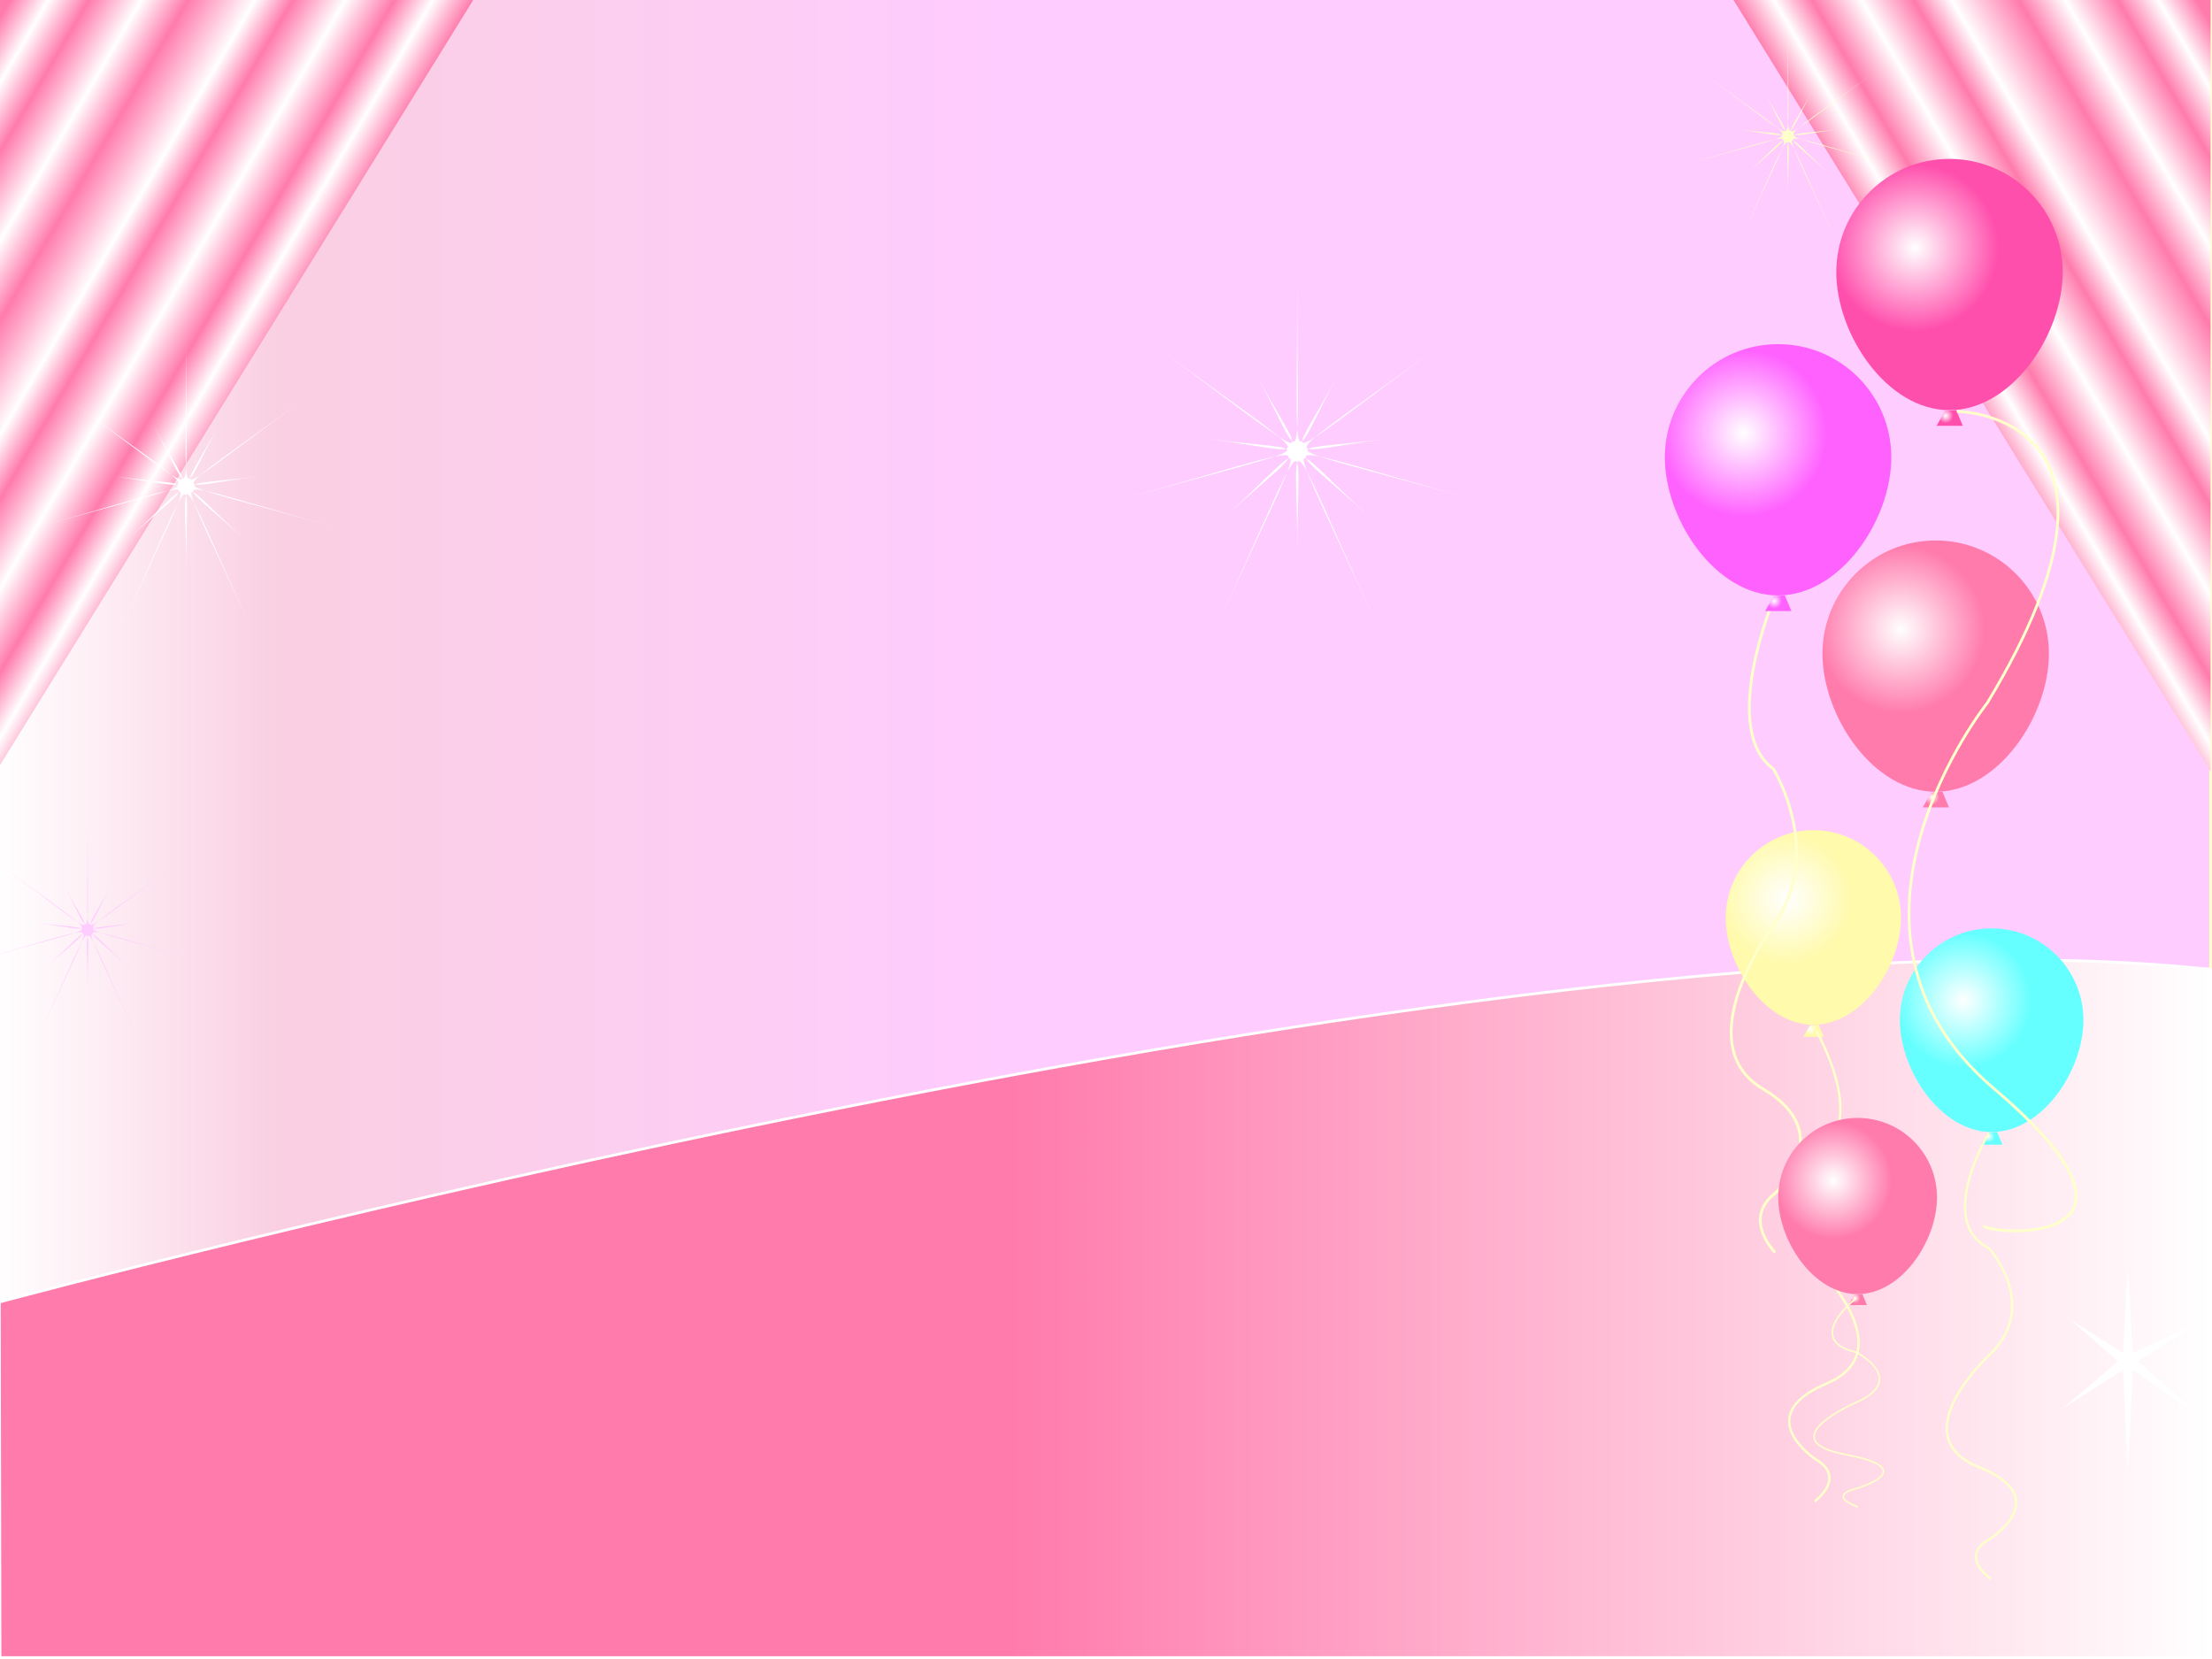 <?xml version="1.0" encoding="utf-8"?>
<!-- Generator: Adobe Illustrator 15.1.0, SVG Export Plug-In . SVG Version: 6.00 Build 0)  -->
<!DOCTYPE svg PUBLIC "-//W3C//DTD SVG 1.1//EN" "http://www.w3.org/Graphics/SVG/1.1/DTD/svg11.dtd">
<svg version="1.1" id="Layer_1" xmlns="http://www.w3.org/2000/svg" xmlns:xlink="http://www.w3.org/1999/xlink" x="0px" y="0px"
	  viewBox="0 0 800 600" enable-background="new 0 0 800 600" xml:space="preserve" preserveAspectRatio="none">
<rect x="0" y="0" width="800" height="600" fill="#333333" stroke="none"/>
<linearGradient id="SVGID_1_" gradientUnits="userSpaceOnUse" x1="-1.5" y1="245.5" x2="799.5" y2="245.5">
	<stop  offset="0" style="stop-color:#FFFFFF"/>
	<stop  offset="0.128" style="stop-color:#FACFE2"/>
	<stop  offset="0.457" style="stop-color:#FFCCFF"/>
</linearGradient>
<rect x="-1.5" y="-4.5" fill="url(#SVGID_1_)" stroke="#FFFFCC" stroke-miterlimit="10" width="801" height="500"/>
<linearGradient id="SVGID_2_" gradientUnits="userSpaceOnUse" x1="-0.25" y1="473.346" x2="799.5" y2="473.346">
	<stop  offset="0.457" style="stop-color:#FF7BAC"/>
	<stop  offset="1" style="stop-color:#FFFFFF"/>
</linearGradient>
<path fill="url(#SVGID_2_)" stroke="#FFFFFF" stroke-miterlimit="10" d="M-0.25,470.906c0,0,544.54-146.775,796.896-120.583
	c0.998,0.104,2.854,0.072,2.854,0.182V599.5H0L-0.25,470.906z"/>
<linearGradient id="SVGID_3_" gradientUnits="userSpaceOnUse" x1="668.162" y1="357.21" x2="810.498" y2="357.21" gradientTransform="matrix(0.903 -0.529 0.522 0.89 -80.945 175.348)">
	<stop  offset="0" style="stop-color:#FF7BAC"/>
	<stop  offset="0.085" style="stop-color:#FFFFFF"/>
	<stop  offset="0.165" style="stop-color:#FF7BAC"/>
	<stop  offset="0.268" style="stop-color:#FFFFFF"/>
	<stop  offset="0.378" style="stop-color:#FF7BAC"/>
	<stop  offset="0.457" style="stop-color:#FFFFFF"/>
	<stop  offset="0.598" style="stop-color:#FF7BAC"/>
	<stop  offset="0.695" style="stop-color:#FFFFFF"/>
	<stop  offset="0.805" style="stop-color:#FF7BAC"/>
	<stop  offset="0.89" style="stop-color:#FFFFFF"/>
	<stop  offset="0.97" style="stop-color:#FF7BAC"/>
</linearGradient>
<polyline fill="url(#SVGID_3_)" points="799.5,0 624.584,-3.826 799.5,279 "/>
<linearGradient id="SVGID_4_" gradientUnits="userSpaceOnUse" x1="866.161" y1="604.381" x2="866.161" y2="604.381" gradientTransform="matrix(0.903 -0.529 0.522 0.89 -80.945 175.348)">
	<stop  offset="0" style="stop-color:#FF7BAC"/>
	<stop  offset="0.085" style="stop-color:#FFFFFF"/>
	<stop  offset="0.165" style="stop-color:#FF7BAC"/>
	<stop  offset="0.268" style="stop-color:#FFFFFF"/>
	<stop  offset="0.378" style="stop-color:#FF7BAC"/>
	<stop  offset="0.457" style="stop-color:#FFFFFF"/>
	<stop  offset="0.598" style="stop-color:#FF7BAC"/>
	<stop  offset="0.695" style="stop-color:#FFFFFF"/>
	<stop  offset="0.805" style="stop-color:#FF7BAC"/>
	<stop  offset="0.89" style="stop-color:#FFFFFF"/>
	<stop  offset="0.97" style="stop-color:#FF7BAC"/>
</linearGradient>
<path fill="url(#SVGID_4_)" d="M1016.364,254.73"/>
<g>
	<g>
		<radialGradient id="SVGID_5_" cx="692.545" cy="89.622" r="66.016" gradientUnits="userSpaceOnUse">
			<stop  offset="0" style="stop-color:#FFFFFF"/>
			<stop  offset="0.457" style="stop-color:#FF4FAC"/>
		</radialGradient>
		<path fill="url(#SVGID_5_)" d="M746.018,98.41c0,22.615-18.334,49.936-40.948,49.936s-40.948-27.321-40.948-49.936
			s18.334-40.948,40.948-40.948S746.018,75.795,746.018,98.41z"/>
		<radialGradient id="SVGID_6_" cx="703.688" cy="150.352" r="5.976" gradientUnits="userSpaceOnUse">
			<stop  offset="0" style="stop-color:#FFFFFF"/>
			<stop  offset="0.457" style="stop-color:#FF4FAC"/>
		</radialGradient>
		<polyline fill="url(#SVGID_6_)" points="703.432,148.601 700.395,154 709.883,154 707.517,148.354 		"/>
	</g>
	<g>
		<radialGradient id="SVGID_7_" cx="687.545" cy="227.622" r="66.016" gradientUnits="userSpaceOnUse">
			<stop  offset="0" style="stop-color:#FFFFFF"/>
			<stop  offset="0.457" style="stop-color:#FF7BAC"/>
		</radialGradient>
		<path fill="url(#SVGID_7_)" d="M741.018,236.41c0,22.614-18.334,49.936-40.948,49.936s-40.948-27.321-40.948-49.936
			c0-22.615,18.334-40.948,40.948-40.948S741.018,213.795,741.018,236.41z"/>
		<radialGradient id="SVGID_8_" cx="698.688" cy="288.352" r="5.976" gradientUnits="userSpaceOnUse">
			<stop  offset="0" style="stop-color:#FFFFFF"/>
			<stop  offset="0.457" style="stop-color:#FF7BAC"/>
		</radialGradient>
		<polyline fill="url(#SVGID_8_)" points="698.432,286.601 695.395,292 704.883,292 702.517,286.354 		"/>
	</g>
	<g>
		<radialGradient id="SVGID_9_" cx="710.16" cy="361.821" r="53.506" gradientUnits="userSpaceOnUse">
			<stop  offset="0" style="stop-color:#FFFFFF"/>
			<stop  offset="0.457" style="stop-color:#66FFFF"/>
		</radialGradient>
		<path fill="url(#SVGID_9_)" d="M753.499,368.943c0,18.33-14.86,40.474-33.188,40.474c-18.33,0-33.189-22.144-33.189-40.474
			s14.859-33.188,33.189-33.188C738.639,335.755,753.499,350.613,753.499,368.943z"/>
		<radialGradient id="SVGID_10_" cx="719.19" cy="411.043" r="4.843" gradientUnits="userSpaceOnUse">
			<stop  offset="0" style="stop-color:#FFFFFF"/>
			<stop  offset="0.457" style="stop-color:#66FFFF"/>
		</radialGradient>
		<polyline fill="url(#SVGID_10_)" points="718.982,409.624 716.521,414 724.211,414 722.293,409.424 		"/>
	</g>
	<g>
		<radialGradient id="SVGID_11_" cx="646.135" cy="325.142" r="51.128" gradientUnits="userSpaceOnUse">
			<stop  offset="0" style="stop-color:#FFFFFF"/>
			<stop  offset="0.457" style="stop-color:#FFFAAC"/>
		</radialGradient>
		<path fill="url(#SVGID_11_)" d="M687.548,331.947c0,17.514-14.199,38.674-31.714,38.674c-17.514,0-31.713-21.16-31.713-38.674
			c0-17.516,14.199-31.714,31.713-31.714C673.349,300.233,687.548,314.432,687.548,331.947z"/>
		<radialGradient id="SVGID_12_" cx="654.765" cy="372.175" r="4.628" gradientUnits="userSpaceOnUse">
			<stop  offset="0" style="stop-color:#FFFFFF"/>
			<stop  offset="0.457" style="stop-color:#FFFAAC"/>
		</radialGradient>
		<polyline fill="url(#SVGID_12_)" points="654.566,370.818 652.214,375 659.562,375 657.729,370.627 		"/>
	</g>
	<path fill="none" stroke="#FFFFCC" stroke-miterlimit="10" d="M707.731,148.78c0,0,74.391,0.609,10.976,105.488
		c0,0-65.245,81.936,2.438,139.444s-0.863,53.24-3.785,49.581"/>
	<path fill="none" stroke="#FFFFCC" stroke-miterlimit="10" d="M641.341,217c0,0-19.513,47,0,61.024c0,0,18.902,30.487,0,56.707
		c0,0-31.707,42.683-3.658,59.146s3.658,38.296,3.658,38.296s-10.975,7.436,0.61,20.851"/>
	<path fill="none" stroke="#FFFFCC" stroke-width="0.827" stroke-miterlimit="10" d="M719.341,409.707c0,0-19.513,32.124,0,41.709
		c0,0,18.902,20.838,0,38.758c0,0-31.707,29.173-3.658,40.426c28.049,11.252,3.658,26.174,3.658,26.174s-10.975,5.082,0.61,14.251"
		/>
	<path fill="none" stroke="#FFFFCC" stroke-width="0.849" stroke-miterlimit="10" d="M656.933,372.887c0,0,19.513,33.88,0,43.989
		c0,0-18.902,21.977,0,40.877c0,0,31.707,30.768,3.658,42.636s-3.658,27.605-3.658,27.605s10.975,5.36-0.61,15.03"/>
	<g>
		<radialGradient id="SVGID_13_" cx="663.051" cy="426.861" r="46.287" gradientUnits="userSpaceOnUse">
			<stop  offset="0" style="stop-color:#FFFFFF"/>
			<stop  offset="0.457" style="stop-color:#FF7BAC"/>
		</radialGradient>
		<path fill="url(#SVGID_13_)" d="M700.542,433.023c0,15.856-12.854,35.012-28.711,35.012c-15.855,0-28.71-19.155-28.71-35.012
			c0-15.855,12.854-28.71,28.71-28.71C687.688,404.313,700.542,417.168,700.542,433.023z"/>
		<radialGradient id="SVGID_14_" cx="670.862" cy="469.442" r="4.19" gradientUnits="userSpaceOnUse">
			<stop  offset="0" style="stop-color:#FFFFFF"/>
			<stop  offset="0.457" style="stop-color:#FF7BAC"/>
		</radialGradient>
		<polyline fill="url(#SVGID_14_)" points="670.684,468.214 668.554,472 675.206,472 673.547,468.041 		"/>
	</g>
	<path fill="none" stroke="#FFFFCC" stroke-width="0.566" stroke-miterlimit="10" d="M671.341,469.533c0,0-19.513,15.033,0,19.519
		c0,0,18.902,9.751,0,18.138c0,0-31.707,13.651-3.658,18.917c28.049,5.267,3.658,12.249,3.658,12.249s-10.975,2.378,0.61,6.669"/>
	<g>
		<radialGradient id="SVGID_15_" cx="630.545" cy="156.622" r="66.016" gradientUnits="userSpaceOnUse">
			<stop  offset="0" style="stop-color:#FFFFFF"/>
			<stop  offset="0.457" style="stop-color:#FF61FF"/>
		</radialGradient>
		<path fill="url(#SVGID_15_)" d="M684.018,165.41c0,22.614-18.334,49.936-40.948,49.936s-40.948-27.321-40.948-49.936
			c0-22.615,18.334-40.948,40.948-40.948S684.018,142.795,684.018,165.41z"/>
		<radialGradient id="SVGID_16_" cx="641.688" cy="217.352" r="5.976" gradientUnits="userSpaceOnUse">
			<stop  offset="0" style="stop-color:#FFFFFF"/>
			<stop  offset="0.457" style="stop-color:#FF61FF"/>
		</radialGradient>
		<polyline fill="url(#SVGID_16_)" points="641.432,215.601 638.395,221 647.883,221 645.517,215.354 		"/>
	</g>
</g>
<linearGradient id="SVGID_17_" gradientUnits="userSpaceOnUse" x1="590.676" y1="311.123" x2="733.012" y2="311.123" gradientTransform="matrix(-0.903 -0.529 -0.522 0.89 785.028 175.348)">
	<stop  offset="0" style="stop-color:#FF7BAC"/>
	<stop  offset="0.085" style="stop-color:#FFFFFF"/>
	<stop  offset="0.165" style="stop-color:#FF7BAC"/>
	<stop  offset="0.268" style="stop-color:#FFFFFF"/>
	<stop  offset="0.378" style="stop-color:#FF7BAC"/>
	<stop  offset="0.457" style="stop-color:#FFFFFF"/>
	<stop  offset="0.598" style="stop-color:#FF7BAC"/>
	<stop  offset="0.695" style="stop-color:#FFFFFF"/>
	<stop  offset="0.805" style="stop-color:#FF7BAC"/>
	<stop  offset="0.89" style="stop-color:#FFFFFF"/>
	<stop  offset="0.97" style="stop-color:#FF7BAC"/>
</linearGradient>
<polyline fill="url(#SVGID_17_)" points="-1.416,0 173.5,-3.826 -1.416,279 "/>
<g>
	<path fill="#FFFFFF" d="M469.164,99.814c0,76.821-3.147,68.849,14.39,36.445c-17.537,32.403-25.73,34.914,37.455-11.478
		c-63.186,46.392-58.916,38.961-19.518,33.969c-39.398,4.992-46.47,0.151,32.325,22.132c-78.795-21.981-70.323-23.276-38.729,5.919
		c-31.594-29.195-32.217-37.744,2.85,39.078c-35.066-76.821-28.772-71.004-28.772-26.591c0-44.413,6.294-50.23-28.772,26.591
		c35.066-76.821,34.444-68.273,2.845-39.078c31.6-29.195,40.07-27.9-38.725-5.919c78.795-21.981,71.724-17.14,32.325-22.132
		c39.398,4.992,43.668,12.423-19.518-33.969c63.186,46.392,54.992,43.881,37.457,11.478
		C472.312,168.663,469.164,176.635,469.164,99.814z"/>
</g>
<g>
	<path fill="#FFFFFF" d="M67.286,124.752c-0.002,61.977-2.541,55.545,11.607,29.402c-14.148,26.143-20.759,28.168,30.219-9.26
		c-50.978,37.428-47.533,31.433-15.748,27.405c-31.785,4.028-37.49,0.122,26.08,17.858c-63.57-17.736-56.735-18.78-31.245,4.772
		c-25.49-23.553-25.993-30.449,2.297,31.527c-28.29-61.977-23.213-57.284-23.211-21.453c-0.002-35.831,5.076-40.524-23.214,21.453
		c28.29-61.977,27.788-55.08,2.295-31.527c25.493-23.553,32.328-22.509-31.243-4.772c63.57-17.736,57.865-13.83,26.08-17.858
		c31.785,4.028,35.23,10.023-15.748-27.405c50.978,37.428,44.367,35.402,30.22,9.26C69.823,180.297,67.284,186.729,67.286,124.752z"
		/>
</g>
<g>
	<path fill="#FFCCFF" d="M31.668,299.245c0,44.893-1.839,40.233,8.409,21.298c-10.248,18.936-15.037,20.403,21.89-6.708
		c-36.927,27.111-34.431,22.769-11.408,19.851c-23.023,2.918-27.156,0.089,18.892,12.935c-46.048-12.846-41.097-13.602-22.633,3.457
		c-18.464-17.059-18.828-22.055,1.665,22.838c-20.493-44.893-16.815-41.493-16.815-15.54c0-25.953,3.678-29.353-16.815,15.54
		c20.493-44.893,20.129-39.896,1.664-22.838c18.466-17.059,23.417-16.303-22.631-3.457c46.048-12.846,41.915-10.017,18.892-12.935
		c23.023,2.918,25.519,7.261-11.408-19.851c36.927,27.111,32.138,25.644,21.891,6.708C33.507,339.479,31.668,344.138,31.668,299.245
		z"/>
</g>
<g>
	<path fill="#FFFFCC" d="M646.668,12.245c0,44.893-1.84,40.234,8.41,21.297c-10.25,18.937-15.038,20.404,21.89-6.708
		c-36.928,27.111-34.432,22.769-11.41,19.85c-23.021,2.919-27.154,0.089,18.893,12.935c-46.047-12.846-41.097-13.602-22.632,3.458
		c-18.465-17.06-18.829-22.055,1.665,22.837c-20.494-44.893-16.815-41.493-16.815-15.54c0-25.953,3.679-29.353-16.815,15.54
		c20.494-44.893,20.13-39.897,1.665-22.837c18.465-17.06,23.415-16.303-22.632-3.458c46.047-12.846,41.914-10.016,18.893-12.935
		c23.021,2.919,25.518,7.261-11.41-19.85c36.928,27.111,32.139,25.644,21.893,6.708C648.507,52.479,646.668,57.138,646.668,12.245z"
		/>
</g>
<polygon fill="#FFFFFF" points="769.605,458.979 771.381,489.274 796.943,477.502 773.156,492.35 796.943,513.115 771.381,495.425
	769.605,531.621 767.83,495.425 745.995,509.388 766.054,492.35 748.469,477.084 767.83,489.274 "/>
</svg>
